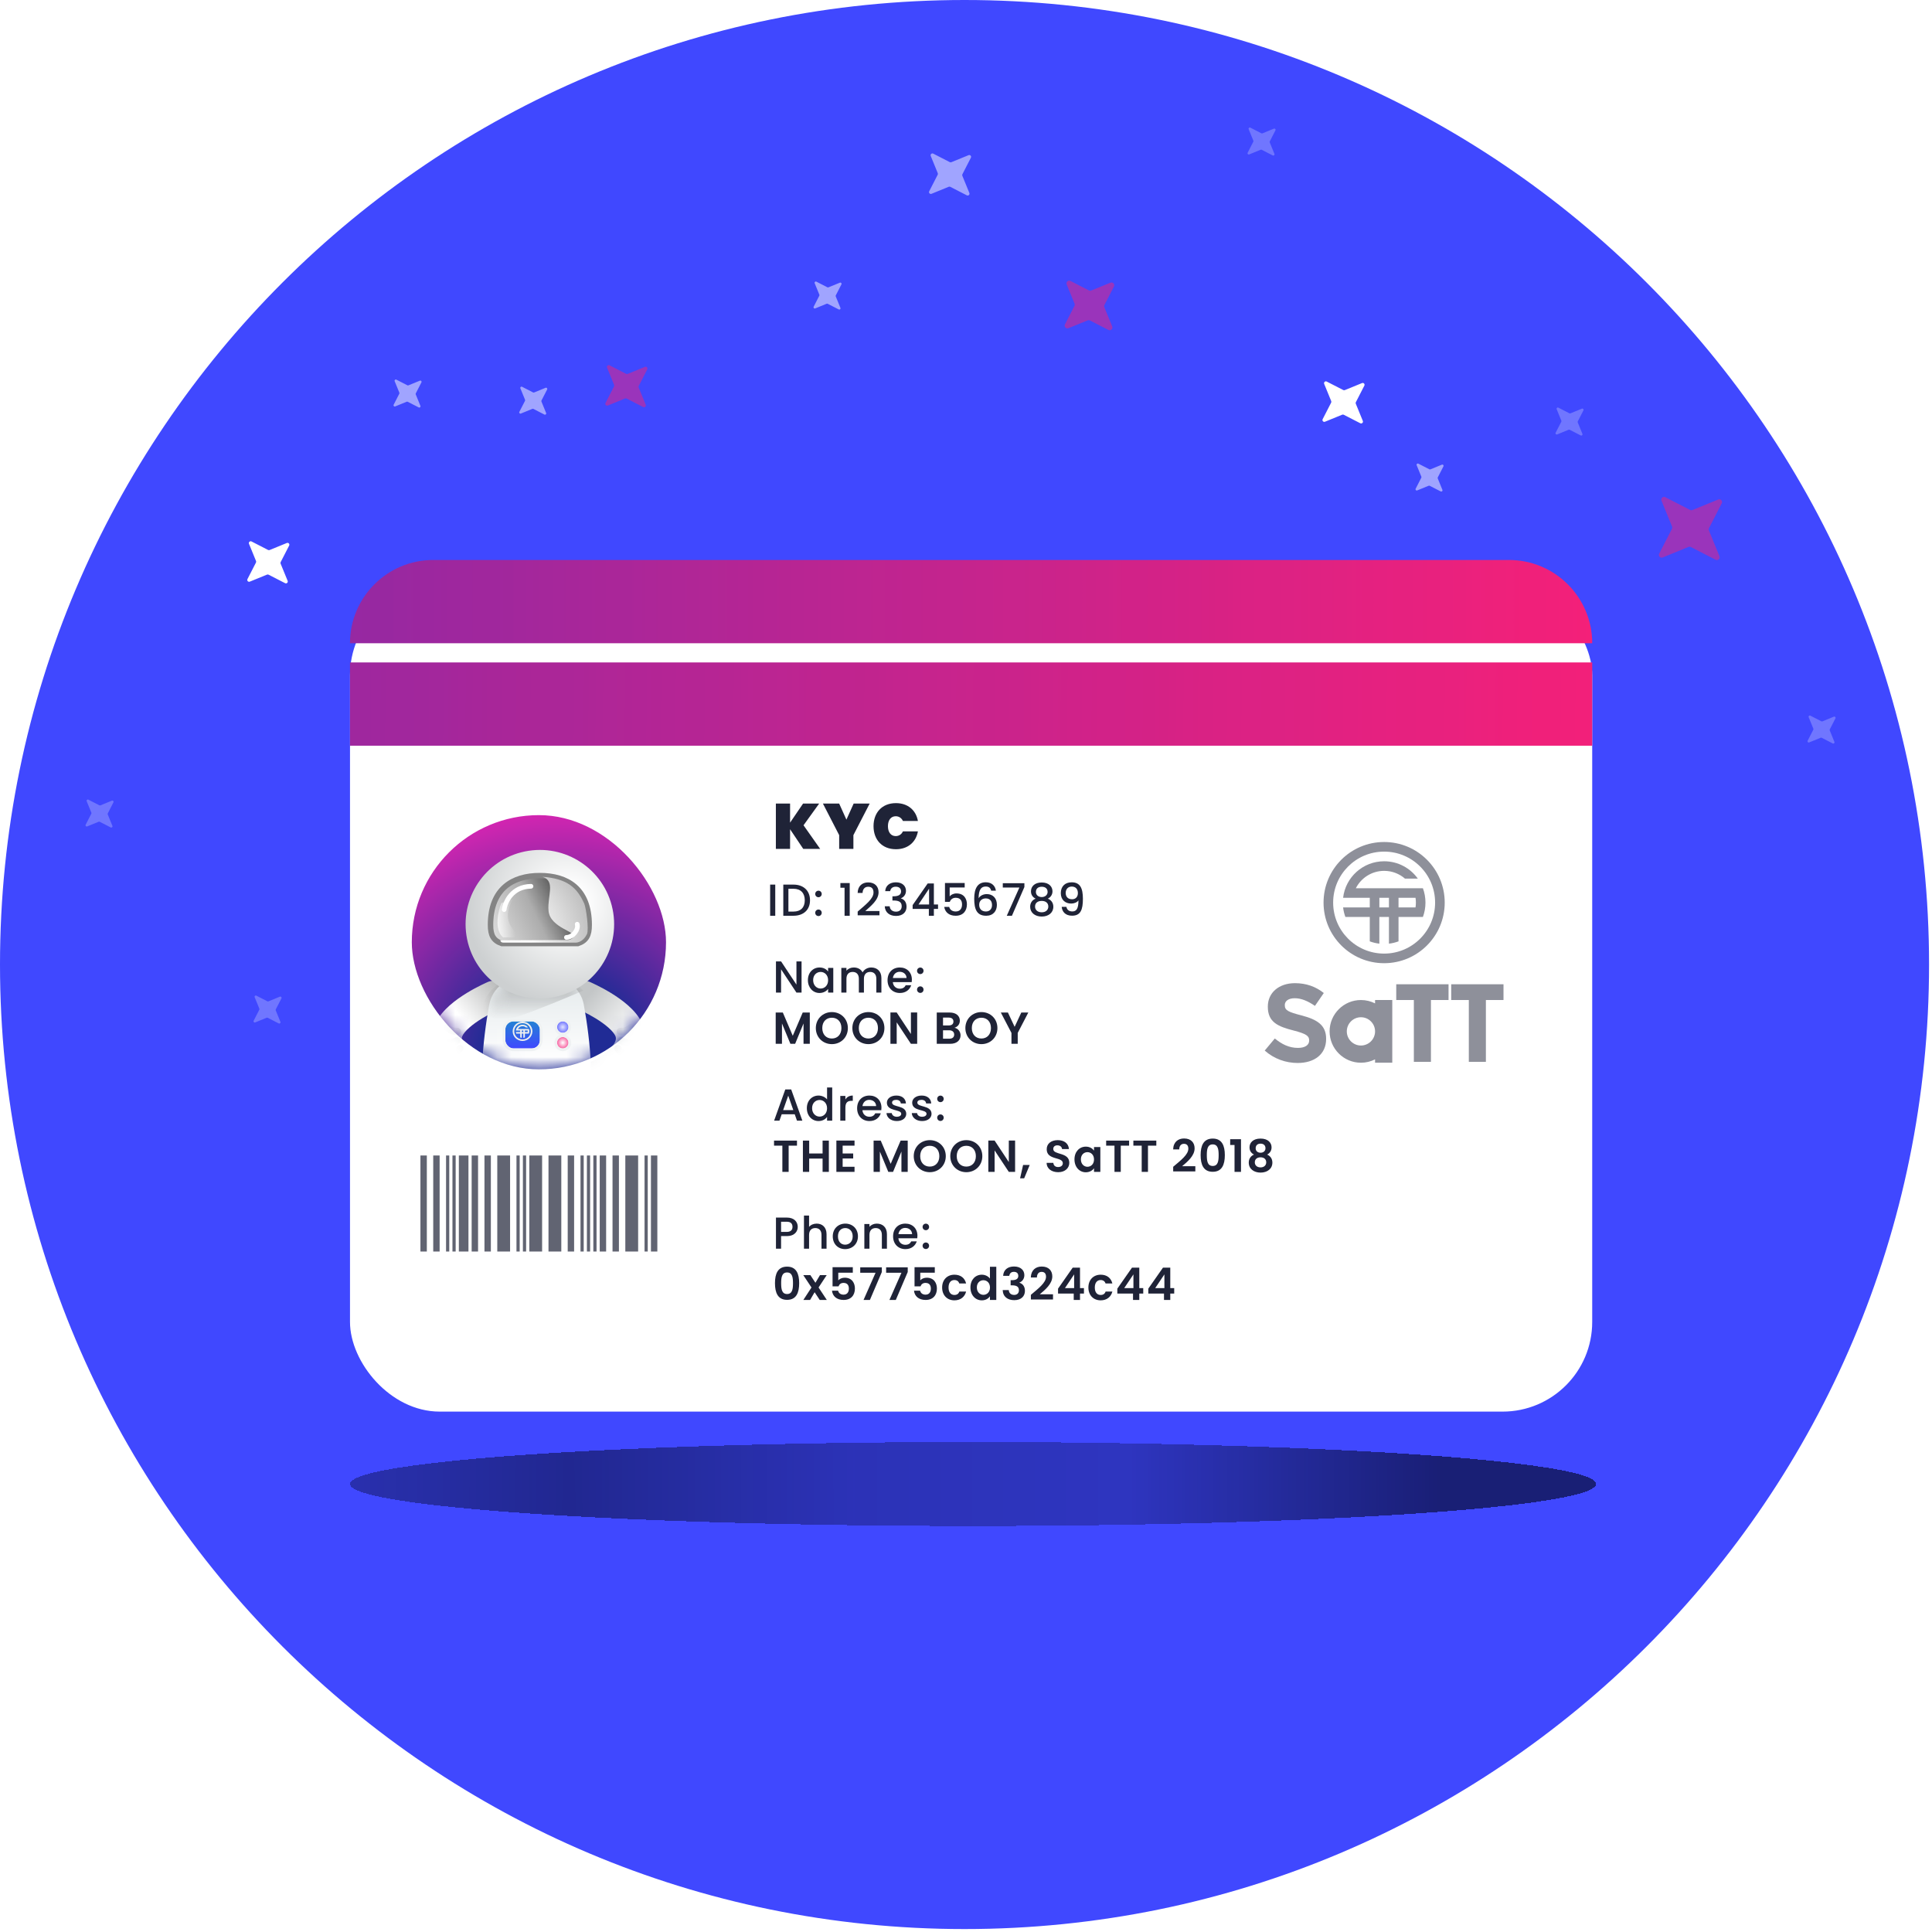 <svg width="138" height="138" viewBox="0 0 138 138" fill="none" xmlns="http://www.w3.org/2000/svg">
<path d="M137.79 68.895C137.79 106.945 106.945 137.79 68.895 137.79C30.845 137.79 0 106.945 0 68.895C0 30.845 30.845 0 68.895 0C106.945 0 137.79 30.845 137.79 68.895Z" fill="#4048FF"/>
<g filter="url(#filter0_d_1064_21085)">
<ellipse cx="69.5" cy="81" rx="44.5" ry="3" fill="url(#paint0_radial_1064_21085)" fill-opacity="0.85" shape-rendering="crispEdges"/>
</g>
<g filter="url(#filter1_d_1064_21085)">
<rect x="25" y="40" width="88.729" height="59" rx="6.403" fill="white"/>
</g>
<path d="M96.864 63.445H96.846C97.22 62.708 97.985 62.204 98.868 62.204C99.437 62.204 99.958 62.413 100.356 62.76H100.37H101.274C100.738 62.009 99.86 61.519 98.868 61.519C97.353 61.519 96.105 62.66 95.936 64.129L97.841 64.129V64.814H95.936L95.936 64.819C95.964 65.055 96.019 65.282 96.099 65.498H97.841V67.24C98.058 67.321 98.288 67.377 98.525 67.404V65.498H99.21V67.404C99.448 67.377 99.677 67.321 99.894 67.24V65.498H101.636C101.754 65.178 101.819 64.832 101.819 64.471C101.819 64.11 101.754 63.764 101.636 63.445H101.23H96.864ZM99.21 64.814H98.526V64.129H99.21V64.814ZM101.109 64.814H99.894V64.129H101.109C101.126 64.241 101.135 64.355 101.135 64.472C101.135 64.588 101.126 64.702 101.109 64.814Z" fill="#1F2337" fill-opacity="0.5"/>
<path d="M98.866 60.143C96.476 60.143 94.539 62.081 94.539 64.471C94.539 66.862 96.476 68.8 98.866 68.8C101.256 68.8 103.194 66.862 103.194 64.471C103.194 62.081 101.256 60.143 98.866 60.143ZM98.866 68.114C96.855 68.114 95.225 66.483 95.225 64.471C95.225 62.46 96.855 60.829 98.866 60.829C100.878 60.829 102.508 62.46 102.508 64.471C102.508 66.483 100.878 68.114 98.866 68.114Z" fill="#1F2337" fill-opacity="0.5"/>
<path d="M92.966 72.53C92.008 72.284 91.771 72.165 91.771 71.801V71.785C91.771 71.516 92.016 71.302 92.483 71.302C92.95 71.302 93.433 71.508 93.924 71.849L94.557 70.93C93.995 70.479 93.306 70.226 92.499 70.226C91.367 70.226 90.559 70.891 90.559 71.897V71.912C90.559 73.013 91.28 73.322 92.396 73.607C93.322 73.844 93.512 74.003 93.512 74.311V74.327C93.512 74.652 93.212 74.85 92.713 74.85C92.079 74.85 91.557 74.589 91.058 74.177L90.338 75.04C91.003 75.634 91.85 75.927 92.689 75.927C93.884 75.927 94.724 75.309 94.724 74.209V74.193C94.723 73.227 94.09 72.823 92.966 72.53Z" fill="#1F2337" fill-opacity="0.5"/>
<path d="M103.658 70.305V71.429H104.916V75.847H106.135V71.429H107.393V70.305H103.658Z" fill="#1F2337" fill-opacity="0.5"/>
<path d="M99.732 71.429H100.99V75.847H102.209V71.429H103.467V70.305H99.732V71.429Z" fill="#1F2337" fill-opacity="0.5"/>
<path d="M98.219 71.671C97.916 71.517 97.573 71.43 97.21 71.43C95.975 71.43 94.971 72.435 94.971 73.67C94.971 74.904 95.975 75.909 97.21 75.909C97.573 75.909 97.916 75.822 98.219 75.668V75.909H99.448V71.43H98.219V71.671ZM97.21 74.68C96.653 74.68 96.2 74.227 96.2 73.67C96.2 73.113 96.653 72.66 97.21 72.66C97.766 72.66 98.219 73.113 98.219 73.67C98.219 74.227 97.766 74.68 97.21 74.68Z" fill="#1F2337" fill-opacity="0.5"/>
<path d="M25 45.946C25 42.662 27.662 40 30.946 40H107.783C111.067 40 113.729 42.662 113.729 45.946H25Z" fill="url(#paint1_linear_1064_21085)"/>
<g filter="url(#filter2_d_1064_21085)">
<rect x="28.633" y="56.437" width="19.721" height="19.721" rx="9.861" fill="url(#paint2_radial_1064_21085)" stroke="white" stroke-width="1.563"/>
<mask id="mask0_1064_21085" style="mask-type:alpha" maskUnits="userSpaceOnUse" x="29" y="57" width="19" height="19">
<rect x="29.117" y="57.526" width="18.158" height="18.158" rx="9.079" transform="rotate(-1.905 29.117 57.526)" fill="url(#paint3_radial_1064_21085)"/>
</mask>
<g mask="url(#mask0_1064_21085)">
<path fill-rule="evenodd" clip-rule="evenodd" d="M41.72 70.11C42.135 69.135 42.135 69.135 42.135 69.135L42.137 69.136L42.14 69.137C42.142 69.138 42.145 69.139 42.148 69.141C42.155 69.144 42.164 69.148 42.175 69.153C42.199 69.163 42.231 69.177 42.271 69.196C42.352 69.233 42.465 69.285 42.602 69.353C42.874 69.487 43.246 69.682 43.642 69.924C44.035 70.165 44.472 70.464 44.862 70.81C45.242 71.147 45.64 71.581 45.879 72.105C46.421 73.291 45.949 74.403 45.298 75.166C44.652 75.924 43.705 76.522 42.772 76.908C42.231 77.132 41.612 76.875 41.388 76.335C41.164 75.794 41.421 75.174 41.962 74.951C42.688 74.65 43.32 74.221 43.686 73.792C44.047 73.368 44.019 73.131 43.952 72.985C43.887 72.843 43.733 72.64 43.457 72.395C43.191 72.16 42.867 71.933 42.537 71.732C42.21 71.532 41.897 71.368 41.665 71.253C41.55 71.196 41.456 71.153 41.393 71.124C41.361 71.109 41.337 71.099 41.322 71.092C41.315 71.089 41.309 71.087 41.306 71.085L41.304 71.084L41.304 71.084C41.304 71.084 41.304 71.084 41.304 71.084C41.303 71.084 41.303 71.084 41.303 71.084C40.766 70.854 40.516 70.232 40.745 69.694C40.975 69.156 41.597 68.906 42.135 69.135L41.72 70.11Z" fill="url(#paint4_linear_1064_21085)"/>
<path fill-rule="evenodd" clip-rule="evenodd" d="M44.113 73.22C44.17 73.094 44.318 73.038 44.444 73.095C44.45 73.098 44.457 73.101 44.463 73.104C44.573 73.154 44.674 73.2 44.821 73.234C44.977 73.269 45.193 73.292 45.519 73.272C45.657 73.263 45.775 73.368 45.784 73.506C45.792 73.644 45.688 73.762 45.55 73.771C45.187 73.793 44.922 73.769 44.71 73.721C44.512 73.676 44.37 73.612 44.26 73.561C44.252 73.558 44.245 73.554 44.237 73.551C44.111 73.494 44.056 73.346 44.113 73.22Z" fill="url(#paint5_linear_1064_21085)" fill-opacity="0.3"/>
<path fill-rule="evenodd" clip-rule="evenodd" d="M44.049 72.662C44.051 72.524 44.165 72.414 44.303 72.416C44.307 72.416 44.311 72.416 44.315 72.417C44.406 72.418 44.473 72.419 44.558 72.397C44.644 72.375 44.762 72.323 44.926 72.193C45.034 72.107 45.192 72.125 45.278 72.233C45.364 72.341 45.346 72.499 45.237 72.585C45.031 72.749 44.85 72.838 44.684 72.881C44.531 72.921 44.402 72.919 44.314 72.917C44.307 72.917 44.301 72.917 44.295 72.916C44.157 72.914 44.047 72.8 44.049 72.662Z" fill="url(#paint6_linear_1064_21085)" fill-opacity="0.3"/>
<path fill-rule="evenodd" clip-rule="evenodd" d="M43.99 73.676C44.104 73.598 44.259 73.627 44.338 73.741C44.34 73.744 44.342 73.747 44.344 73.75C44.396 73.825 44.434 73.881 44.501 73.937C44.569 73.994 44.68 74.061 44.881 74.118C45.014 74.157 45.09 74.295 45.052 74.428C45.014 74.561 44.875 74.637 44.743 74.599C44.489 74.526 44.312 74.431 44.18 74.321C44.059 74.219 43.986 74.113 43.936 74.04C43.932 74.034 43.929 74.029 43.925 74.024C43.847 73.91 43.876 73.754 43.99 73.676Z" fill="url(#paint7_linear_1064_21085)" fill-opacity="0.3"/>
<path fill-rule="evenodd" clip-rule="evenodd" d="M35.263 70.11C34.847 69.135 34.847 69.135 34.847 69.135L34.846 69.136L34.843 69.137C34.841 69.138 34.838 69.139 34.834 69.141C34.828 69.144 34.819 69.148 34.807 69.153C34.784 69.163 34.752 69.177 34.711 69.196C34.631 69.233 34.518 69.285 34.381 69.353C34.108 69.487 33.736 69.682 33.34 69.924C32.947 70.165 32.511 70.464 32.12 70.81C31.74 71.147 31.343 71.581 31.103 72.105C30.561 73.291 31.034 74.403 31.684 75.166C32.331 75.924 33.278 76.522 34.21 76.908C34.751 77.132 35.371 76.875 35.594 76.335C35.818 75.794 35.562 75.174 35.021 74.951C34.294 74.65 33.663 74.221 33.297 73.792C32.935 73.368 32.963 73.131 33.03 72.985C33.095 72.843 33.249 72.64 33.525 72.395C33.791 72.16 34.116 71.933 34.446 71.732C34.773 71.532 35.085 71.368 35.317 71.253C35.433 71.196 35.526 71.153 35.59 71.124C35.621 71.109 35.645 71.099 35.66 71.092C35.668 71.089 35.673 71.087 35.676 71.085L35.679 71.084L35.679 71.084C35.679 71.084 35.679 71.084 35.679 71.084C35.679 71.084 35.679 71.084 35.679 71.084C36.217 70.854 36.467 70.232 36.237 69.694C36.008 69.156 35.386 68.906 34.847 69.135L35.263 70.11Z" fill="url(#paint8_linear_1064_21085)"/>
<path fill-rule="evenodd" clip-rule="evenodd" d="M32.87 73.22C32.813 73.094 32.664 73.038 32.539 73.095C32.532 73.098 32.526 73.101 32.52 73.104C32.41 73.154 32.308 73.2 32.161 73.234C32.005 73.269 31.789 73.292 31.464 73.272C31.326 73.263 31.207 73.368 31.199 73.506C31.19 73.644 31.295 73.762 31.433 73.771C31.796 73.793 32.061 73.769 32.272 73.721C32.47 73.676 32.612 73.612 32.723 73.561C32.73 73.558 32.738 73.554 32.745 73.551C32.871 73.494 32.927 73.346 32.87 73.22Z" fill="url(#paint9_linear_1064_21085)" fill-opacity="0.3"/>
<path fill-rule="evenodd" clip-rule="evenodd" d="M32.934 72.662C32.931 72.524 32.817 72.414 32.679 72.416C32.675 72.416 32.671 72.416 32.667 72.417C32.576 72.418 32.509 72.419 32.425 72.397C32.339 72.375 32.22 72.323 32.056 72.193C31.948 72.107 31.791 72.125 31.705 72.233C31.619 72.341 31.637 72.499 31.745 72.585C31.952 72.749 32.132 72.838 32.298 72.881C32.451 72.921 32.58 72.919 32.669 72.917C32.675 72.917 32.681 72.917 32.688 72.916C32.826 72.914 32.936 72.8 32.934 72.662Z" fill="url(#paint10_linear_1064_21085)" fill-opacity="0.3"/>
<path fill-rule="evenodd" clip-rule="evenodd" d="M32.993 73.676C32.879 73.598 32.723 73.627 32.645 73.741C32.642 73.744 32.64 73.747 32.638 73.75C32.587 73.825 32.548 73.881 32.482 73.937C32.413 73.994 32.302 74.061 32.101 74.118C31.969 74.157 31.892 74.295 31.93 74.428C31.968 74.561 32.107 74.637 32.24 74.599C32.494 74.526 32.67 74.431 32.802 74.321C32.924 74.219 32.996 74.113 33.046 74.04C33.05 74.034 33.053 74.029 33.057 74.024C33.135 73.91 33.106 73.754 32.993 73.676Z" fill="url(#paint11_linear_1064_21085)" fill-opacity="0.3"/>
<path d="M37.43 68.762C36.224 68.762 35.163 69.568 34.946 70.754C34.455 73.427 34.153 76.922 34.797 78C35.504 79.183 37.087 79.543 38.097 79.594V79.597C38.166 79.6 38.242 79.602 38.323 79.601C38.404 79.602 38.48 79.6 38.549 79.597V79.594C39.559 79.543 41.142 79.183 41.849 78C42.493 76.922 42.191 73.427 41.7 70.754C41.482 69.568 40.422 68.762 39.216 68.762H37.43Z" fill="url(#paint12_linear_1064_21085)"/>
<g filter="url(#filter3_d_1064_21085)">
<rect x="36.096" y="71.693" width="2.465" height="1.933" rx="0.579" fill="url(#paint13_linear_1064_21085)"/>
<rect x="35.999" y="71.597" width="2.658" height="2.126" rx="0.675" stroke="#EFF2F3" stroke-width="0.193"/>
</g>
<path d="M36.999 72.495H36.996C37.057 72.377 37.181 72.297 37.325 72.297C37.418 72.297 37.503 72.33 37.568 72.385H37.57H37.717C37.63 72.266 37.487 72.188 37.325 72.188C37.079 72.188 36.875 72.369 36.848 72.604L37.158 72.604V72.713H36.848L36.848 72.714C36.852 72.751 36.861 72.788 36.874 72.822H37.158V73.1C37.193 73.113 37.231 73.122 37.27 73.126V72.822H37.381V73.126C37.42 73.122 37.457 73.113 37.492 73.1V72.822H37.776C37.795 72.771 37.806 72.716 37.806 72.658C37.806 72.601 37.795 72.546 37.776 72.495H37.71H36.999ZM37.381 72.713H37.27V72.604H37.381V72.713ZM37.691 72.713H37.492V72.604H37.691C37.693 72.622 37.695 72.64 37.695 72.658C37.695 72.677 37.693 72.695 37.691 72.713Z" fill="#EFEFEF"/>
<path d="M37.324 71.968C36.935 71.968 36.619 72.277 36.619 72.659C36.619 73.04 36.935 73.349 37.324 73.349C37.713 73.349 38.029 73.04 38.029 72.659C38.029 72.277 37.713 71.968 37.324 71.968ZM37.324 73.239C36.996 73.239 36.731 72.979 36.731 72.659C36.731 72.338 36.996 72.078 37.324 72.078C37.652 72.078 37.917 72.338 37.917 72.659C37.917 72.979 37.652 73.239 37.324 73.239Z" fill="#EFEFEF"/>
<g filter="url(#filter4_d_1064_21085)">
<ellipse cx="40.197" cy="72.101" rx="0.408" ry="0.408" fill="url(#paint14_radial_1064_21085)"/>
<path d="M40.197 72.605C40.475 72.605 40.701 72.379 40.701 72.101C40.701 71.823 40.475 71.597 40.197 71.597C39.918 71.597 39.693 71.823 39.693 72.101C39.693 72.379 39.918 72.605 40.197 72.605Z" stroke="#EFF2F3" stroke-width="0.193"/>
</g>
<g filter="url(#filter5_d_1064_21085)">
<ellipse cx="40.197" cy="73.219" rx="0.408" ry="0.408" fill="url(#paint15_radial_1064_21085)"/>
<path d="M40.197 73.723C40.475 73.723 40.701 73.497 40.701 73.219C40.701 72.941 40.475 72.715 40.197 72.715C39.918 72.715 39.693 72.941 39.693 73.219C39.693 73.497 39.918 73.723 40.197 73.723Z" stroke="#EFF2F3" stroke-width="0.193"/>
</g>
<mask id="mask1_1064_21085" style="mask-type:alpha" maskUnits="userSpaceOnUse" x="34" y="68" width="9" height="12">
<path opacity="0.5" d="M37.565 68.825C36.359 68.825 35.298 69.631 35.081 70.817C34.59 73.49 34.288 76.985 34.932 78.062C35.639 79.245 37.222 79.605 38.231 79.657V79.659C38.301 79.663 38.377 79.664 38.458 79.664C38.539 79.664 38.614 79.663 38.684 79.659V79.657C39.693 79.605 41.277 79.245 41.984 78.062C42.628 76.985 42.325 73.49 41.835 70.817C41.617 69.631 40.556 68.825 39.351 68.825H37.565Z" fill="url(#paint16_linear_1064_21085)"/>
</mask>
<g mask="url(#mask1_1064_21085)">
<g filter="url(#filter6_f_1064_21085)">
<path fill-rule="evenodd" clip-rule="evenodd" d="M41.66 69.753C40.744 70.152 38.568 71.067 37.125 71.559C35.669 72.054 34.596 71.686 34.432 71.042C34.705 69.683 35.931 68.762 37.324 68.762H39.409C40.294 68.762 41.111 69.133 41.66 69.753Z" fill="url(#paint17_linear_1064_21085)"/>
</g>
</g>
<path d="M39.367 70.254C42.263 69.808 44.25 67.1 43.805 64.204C43.36 61.308 40.651 59.321 37.755 59.766C34.859 60.211 32.873 62.92 33.318 65.816C33.763 68.712 36.471 70.699 39.367 70.254Z" fill="url(#paint18_radial_1064_21085)"/>
<path d="M42.085 65.063C42.085 65.789 41.889 66.183 41.274 66.391L35.849 66.391C35.234 66.183 35.037 65.789 35.037 65.063C35.037 62.48 36.615 61.539 38.561 61.539C40.508 61.539 42.085 62.46 42.085 65.063Z" fill="url(#paint19_linear_1064_21085)" stroke="#848484" stroke-width="0.391"/>
<g style="mix-blend-mode:multiply">
<path d="M41.735 63.544C41.233 62.423 40.54 61.755 38.757 61.622C39.7 61.95 39.088 62.979 39.179 64.042C39.286 65.298 41.265 65.542 40.953 65.939C40.854 66.065 40.701 66.14 40.54 66.141L35.725 66.164C35.794 66.279 35.806 66.326 35.977 66.324L41.139 66.324C41.299 66.323 41.682 66.221 41.924 65.725C42.086 65.395 41.854 63.81 41.735 63.544Z" fill="url(#paint20_radial_1064_21085)"/>
</g>
<path d="M41.228 65.01C41.344 65.407 40.905 65.952 40.459 65.952" stroke="white" stroke-width="0.335" stroke-linecap="round"/>
<path d="M36.01 63.965C36.084 63.421 36.571 62.327 37.927 62.301" stroke="white" stroke-width="0.335" stroke-linecap="round"/>
<g filter="url(#filter7_f_1064_21085)">
<path d="M35.924 65.949C35.283 65.374 35.577 64.082 35.804 63.508L36.654 63.197C35.677 64.881 36.845 65.733 37.551 65.949H35.924Z" fill="url(#paint21_linear_1064_21085)"/>
</g>
</g>
</g>
<g filter="url(#filter8_bii_1064_21085)">
<path d="M25 45.946C25 42.662 27.662 40 30.946 40H107.783C111.067 40 113.729 42.662 113.729 45.946H25Z" fill="url(#paint22_linear_1064_21085)" fill-opacity="0.1"/>
</g>
<rect x="25" y="47.318" width="88.729" height="5.946" fill="url(#paint23_linear_1064_21085)"/>
<g filter="url(#filter9_bii_1064_21085)">
<rect x="25" y="47.318" width="88.729" height="5.946" fill="url(#paint24_linear_1064_21085)" fill-opacity="0.1"/>
</g>
<path d="M57.376 60.636H58.584L57.395 58.948L58.511 57.398H57.362L56.434 58.761V57.398H55.419V60.636H56.434V59.232L57.376 60.636ZM59.941 59.652V60.636H60.957V59.652L62.119 57.398H60.975L60.458 58.546L59.941 57.398H58.78L59.941 59.652ZM62.395 59.012C62.395 59.977 63.003 60.659 63.996 60.659C64.851 60.659 65.432 60.146 65.565 59.383H64.494C64.398 59.597 64.206 59.721 63.978 59.721C63.635 59.721 63.424 59.442 63.424 59.012C63.424 58.582 63.635 58.303 63.978 58.303C64.206 58.303 64.398 58.427 64.494 58.642H65.565C65.432 57.878 64.851 57.366 63.996 57.366C63.003 57.366 62.395 58.047 62.395 59.012Z" fill="#1F2337"/>
<path d="M55.01 65.411H55.375V63.186H55.01V65.411ZM56.677 63.186H55.95V65.411H56.677C57.391 65.411 57.858 64.991 57.858 64.306C57.858 63.618 57.391 63.186 56.677 63.186ZM56.315 65.113V63.483H56.677C57.202 63.483 57.484 63.797 57.484 64.306C57.484 64.812 57.202 65.113 56.677 65.113H56.315ZM58.694 65.199C58.694 65.068 58.591 64.966 58.463 64.966C58.332 64.966 58.23 65.068 58.23 65.199C58.23 65.331 58.332 65.433 58.463 65.433C58.591 65.433 58.694 65.331 58.694 65.199ZM58.694 63.855C58.694 63.723 58.591 63.621 58.463 63.621C58.332 63.621 58.23 63.723 58.23 63.855C58.23 63.986 58.332 64.088 58.463 64.088C58.591 64.088 58.694 63.986 58.694 63.855ZM60.326 65.411H60.694V63.077H60.028V63.41H60.326V65.411ZM61.263 65.379H62.819V65.075H61.804C62.179 64.732 62.755 64.3 62.755 63.733C62.755 63.314 62.486 63.029 62.012 63.029C61.599 63.029 61.273 63.275 61.26 63.781H61.612C61.621 63.519 61.759 63.339 62.015 63.339C62.287 63.339 62.393 63.506 62.393 63.749C62.393 64.207 61.814 64.629 61.263 65.113V65.379ZM63.229 63.653H63.584C63.607 63.49 63.725 63.336 63.981 63.336C64.231 63.336 64.362 63.471 64.362 63.672C64.362 63.922 64.161 64.018 63.831 64.021H63.745V64.322H63.828C64.209 64.322 64.407 64.428 64.407 64.735C64.407 64.953 64.273 65.119 64.001 65.119C63.725 65.119 63.565 64.953 63.549 64.735H63.197C63.219 65.193 63.562 65.424 64.004 65.424C64.491 65.424 64.753 65.142 64.753 64.77C64.753 64.447 64.596 64.245 64.353 64.172V64.159C64.535 64.098 64.712 63.909 64.712 63.631C64.712 63.291 64.459 63.022 63.994 63.022C63.569 63.022 63.255 63.25 63.229 63.653ZM66.347 65.411H66.705V64.924H67.003V64.607H66.705V63.105H66.263L65.188 64.649V64.924H66.347V65.411ZM65.607 64.607L66.363 63.477V64.607H65.607ZM67.498 63.07V64.418H67.843C67.904 64.245 68.048 64.127 68.263 64.127C68.567 64.127 68.717 64.3 68.717 64.604C68.717 64.892 68.576 65.106 68.263 65.106C68.016 65.106 67.85 64.978 67.802 64.78H67.446C67.501 65.145 67.779 65.411 68.26 65.411C68.8 65.411 69.066 65.058 69.066 64.594C69.066 64.242 68.89 63.816 68.317 63.816C68.109 63.816 67.92 63.912 67.834 64.028V63.391H68.906V63.07H67.498ZM71.133 63.618C71.095 63.307 70.868 63.019 70.413 63.019C69.83 63.019 69.587 63.461 69.587 64.191C69.587 64.934 69.763 65.411 70.442 65.411C70.941 65.411 71.207 65.075 71.207 64.633C71.207 64.146 70.909 63.864 70.49 63.864C70.247 63.864 70.016 63.967 69.901 64.159C69.91 63.547 70.08 63.323 70.41 63.323C70.64 63.323 70.752 63.429 70.797 63.618H71.133ZM70.41 64.172C70.717 64.172 70.858 64.37 70.858 64.649C70.858 64.924 70.692 65.106 70.423 65.106C70.112 65.106 69.942 64.914 69.942 64.626C69.942 64.316 70.17 64.172 70.41 64.172ZM71.628 63.086V63.397H72.813L71.913 65.411H72.281L73.171 63.358V63.086H71.628ZM73.974 64.191C73.74 64.277 73.583 64.485 73.583 64.767C73.583 65.193 73.929 65.468 74.409 65.468C74.893 65.468 75.238 65.193 75.238 64.767C75.238 64.489 75.082 64.281 74.844 64.191C75.033 64.098 75.177 63.916 75.177 63.666C75.177 63.33 74.925 63.035 74.409 63.035C73.894 63.035 73.641 63.326 73.641 63.666C73.641 63.925 73.775 64.092 73.974 64.191ZM74.409 64.076C74.166 64.076 73.993 63.925 73.993 63.714C73.993 63.467 74.159 63.339 74.409 63.339C74.665 63.339 74.829 63.471 74.829 63.711C74.829 63.922 74.652 64.076 74.409 64.076ZM74.409 64.351C74.684 64.351 74.88 64.492 74.88 64.754C74.88 64.988 74.704 65.164 74.409 65.164C74.111 65.164 73.932 64.991 73.932 64.754C73.932 64.482 74.14 64.351 74.409 64.351ZM75.836 64.777C75.865 65.11 76.089 65.407 76.572 65.407C77.184 65.407 77.35 64.988 77.35 64.201C77.35 63.435 77.149 63.022 76.547 63.022C76.057 63.022 75.772 63.33 75.772 63.794C75.772 64.287 76.105 64.54 76.515 64.54C76.726 64.54 76.928 64.46 77.033 64.312C77.033 64.908 76.886 65.103 76.595 65.103C76.352 65.103 76.214 64.985 76.172 64.777H75.836ZM76.579 64.233C76.255 64.233 76.121 64.024 76.121 63.784C76.121 63.515 76.284 63.326 76.556 63.326C76.822 63.326 76.992 63.496 76.992 63.794C76.992 64.056 76.838 64.233 76.579 64.233Z" fill="#1F2337"/>
<path d="M56.889 68.671V70.329L55.791 68.671H55.426V70.899H55.791V69.238L56.889 70.899H57.254V68.671H56.889ZM57.707 70.009C57.707 70.554 58.076 70.928 58.533 70.928C58.828 70.928 59.039 70.787 59.151 70.637V70.899H59.52V69.135H59.151V69.391C59.042 69.247 58.838 69.106 58.54 69.106C58.076 69.106 57.707 69.465 57.707 70.009ZM59.151 70.016C59.151 70.397 58.892 70.611 58.617 70.611C58.344 70.611 58.082 70.39 58.082 70.009C58.082 69.628 58.344 69.424 58.617 69.424C58.892 69.424 59.151 69.638 59.151 70.016ZM62.595 70.899H62.957V69.859C62.957 69.366 62.643 69.106 62.23 69.106C61.974 69.106 61.724 69.241 61.616 69.456C61.494 69.225 61.26 69.106 60.982 69.106C60.77 69.106 60.578 69.193 60.46 69.337V69.135H60.095V70.899H60.46V69.913C60.46 69.59 60.636 69.424 60.905 69.424C61.171 69.424 61.347 69.59 61.347 69.913V70.899H61.709V69.913C61.709 69.59 61.885 69.424 62.154 69.424C62.419 69.424 62.595 69.59 62.595 69.913V70.899ZM64.26 69.414C64.532 69.414 64.747 69.587 64.753 69.859H63.777C63.815 69.58 64.014 69.414 64.26 69.414ZM65.086 70.374H64.693C64.625 70.512 64.501 70.621 64.276 70.621C64.007 70.621 63.799 70.445 63.774 70.153H65.122C65.131 70.093 65.134 70.035 65.134 69.974C65.134 69.456 64.779 69.106 64.276 69.106C63.755 69.106 63.396 69.462 63.396 70.016C63.396 70.57 63.77 70.928 64.276 70.928C64.709 70.928 64.987 70.682 65.086 70.374ZM65.967 70.688C65.967 70.557 65.865 70.454 65.737 70.454C65.606 70.454 65.503 70.557 65.503 70.688C65.503 70.819 65.606 70.922 65.737 70.922C65.865 70.922 65.967 70.819 65.967 70.688ZM65.967 69.344C65.967 69.212 65.865 69.11 65.737 69.11C65.606 69.11 65.503 69.212 65.503 69.344C65.503 69.475 65.606 69.577 65.737 69.577C65.865 69.577 65.967 69.475 65.967 69.344Z" fill="#1F2337"/>
<path d="M56.927 80.046H57.311L56.514 77.818H56.092L55.294 80.046H55.675L55.836 79.592H56.767L56.927 80.046ZM56.665 79.294H55.938L56.303 78.26L56.665 79.294ZM57.632 79.156C57.632 79.701 58.001 80.075 58.465 80.075C58.753 80.075 58.964 79.941 59.076 79.781V80.046H59.444V77.677H59.076V78.529C58.942 78.362 58.699 78.254 58.468 78.254C58.001 78.254 57.632 78.612 57.632 79.156ZM59.076 79.163C59.076 79.544 58.817 79.758 58.542 79.758C58.27 79.758 58.007 79.537 58.007 79.156C58.007 78.775 58.27 78.57 58.542 78.57C58.817 78.57 59.076 78.785 59.076 79.163ZM60.385 79.118C60.385 78.743 60.551 78.631 60.82 78.631H60.913V78.254C60.663 78.254 60.487 78.362 60.385 78.538V78.282H60.02V80.046H60.385V79.118ZM62.087 78.561C62.359 78.561 62.574 78.734 62.581 79.006H61.604C61.642 78.727 61.841 78.561 62.087 78.561ZM62.913 79.521H62.52C62.452 79.659 62.328 79.768 62.103 79.768C61.834 79.768 61.626 79.592 61.601 79.3H62.949C62.958 79.24 62.961 79.182 62.961 79.121C62.961 78.603 62.606 78.254 62.103 78.254C61.582 78.254 61.223 78.609 61.223 79.163C61.223 79.717 61.598 80.075 62.103 80.075C62.536 80.075 62.814 79.829 62.913 79.521ZM64.733 79.553C64.713 78.916 63.718 79.115 63.718 78.759C63.718 78.641 63.82 78.561 64.015 78.561C64.214 78.561 64.332 78.666 64.345 78.82H64.71C64.691 78.468 64.428 78.254 64.028 78.254C63.612 78.254 63.349 78.481 63.349 78.763C63.349 79.409 64.374 79.211 64.374 79.556C64.374 79.678 64.262 79.768 64.051 79.768C63.849 79.768 63.711 79.649 63.698 79.505H63.321C63.337 79.826 63.634 80.075 64.057 80.075C64.473 80.075 64.733 79.851 64.733 79.553ZM66.539 79.553C66.519 78.916 65.524 79.115 65.524 78.759C65.524 78.641 65.626 78.561 65.822 78.561C66.02 78.561 66.139 78.666 66.151 78.82H66.516C66.497 78.468 66.235 78.254 65.834 78.254C65.418 78.254 65.156 78.481 65.156 78.763C65.156 79.409 66.18 79.211 66.18 79.556C66.18 79.678 66.068 79.768 65.857 79.768C65.655 79.768 65.517 79.649 65.505 79.505H65.127C65.143 79.826 65.441 80.075 65.863 80.075C66.279 80.075 66.539 79.851 66.539 79.553ZM67.407 79.835C67.407 79.704 67.305 79.601 67.176 79.601C67.045 79.601 66.943 79.704 66.943 79.835C66.943 79.966 67.045 80.069 67.176 80.069C67.305 80.069 67.407 79.966 67.407 79.835ZM67.407 78.49C67.407 78.359 67.305 78.257 67.176 78.257C67.045 78.257 66.943 78.359 66.943 78.49C66.943 78.622 67.045 78.724 67.176 78.724C67.305 78.724 67.407 78.622 67.407 78.49Z" fill="#1F2337"/>
<path d="M55.791 87.993V87.266H56.194C56.479 87.266 56.607 87.401 56.607 87.632C56.607 87.856 56.479 87.993 56.194 87.993H55.791ZM56.982 87.632C56.982 87.27 56.722 86.969 56.194 86.969H55.426V89.194H55.791V88.291H56.194C56.773 88.291 56.982 87.948 56.982 87.632ZM57.426 89.194H57.791V88.208C57.791 87.884 57.967 87.718 58.236 87.718C58.502 87.718 58.678 87.884 58.678 88.208V89.194H59.039V88.153C59.039 87.66 58.732 87.401 58.338 87.401C58.111 87.401 57.912 87.487 57.791 87.635V86.825H57.426V89.194ZM61.282 88.31C61.282 87.756 60.885 87.401 60.382 87.401C59.88 87.401 59.483 87.756 59.483 88.31C59.483 88.864 59.864 89.223 60.366 89.223C60.872 89.223 61.282 88.864 61.282 88.31ZM59.854 88.31C59.854 87.91 60.1 87.718 60.376 87.718C60.648 87.718 60.907 87.91 60.907 88.31C60.907 88.71 60.638 88.906 60.366 88.906C60.091 88.906 59.854 88.71 59.854 88.31ZM62.99 89.194H63.352V88.153C63.352 87.66 63.042 87.401 62.629 87.401C62.417 87.401 62.222 87.487 62.104 87.632V87.43H61.739V89.194H62.104V88.208C62.104 87.884 62.28 87.718 62.549 87.718C62.814 87.718 62.99 87.884 62.99 88.208V89.194ZM64.656 87.708C64.929 87.708 65.143 87.881 65.15 88.153H64.173C64.212 87.875 64.41 87.708 64.656 87.708ZM65.483 88.669H65.089C65.022 88.806 64.897 88.915 64.672 88.915C64.404 88.915 64.195 88.739 64.17 88.448H65.518C65.527 88.387 65.531 88.329 65.531 88.269C65.531 87.75 65.175 87.401 64.672 87.401C64.151 87.401 63.792 87.756 63.792 88.31C63.792 88.864 64.167 89.223 64.672 89.223C65.105 89.223 65.383 88.976 65.483 88.669ZM66.364 88.983C66.364 88.851 66.261 88.749 66.133 88.749C66.002 88.749 65.899 88.851 65.899 88.983C65.899 89.114 66.002 89.216 66.133 89.216C66.261 89.216 66.364 89.114 66.364 88.983ZM66.364 87.638C66.364 87.507 66.261 87.404 66.133 87.404C66.002 87.404 65.899 87.507 65.899 87.638C65.899 87.769 66.002 87.872 66.133 87.872C66.261 87.872 66.364 87.769 66.364 87.638Z" fill="#1F2337"/>
<path d="M55.407 74.558H55.855V73.105L56.457 74.558H56.796L57.395 73.105V74.558H57.843V72.323H57.337L56.626 73.985L55.916 72.323H55.407V74.558ZM60.562 73.434C60.562 72.765 60.056 72.291 59.419 72.291C58.789 72.291 58.273 72.765 58.273 73.434C58.273 74.107 58.789 74.581 59.419 74.581C60.053 74.581 60.562 74.107 60.562 73.434ZM58.734 73.434C58.734 72.98 59.013 72.695 59.419 72.695C59.823 72.695 60.101 72.98 60.101 73.434C60.101 73.889 59.823 74.18 59.419 74.18C59.013 74.18 58.734 73.889 58.734 73.434ZM63.172 73.434C63.172 72.765 62.666 72.291 62.029 72.291C61.398 72.291 60.883 72.765 60.883 73.434C60.883 74.107 61.398 74.581 62.029 74.581C62.663 74.581 63.172 74.107 63.172 73.434ZM61.344 73.434C61.344 72.98 61.623 72.695 62.029 72.695C62.432 72.695 62.711 72.98 62.711 73.434C62.711 73.889 62.432 74.18 62.029 74.18C61.623 74.18 61.344 73.889 61.344 73.434ZM65.065 72.32V73.857L64.05 72.32H63.602V74.558H64.05V73.025L65.065 74.558H65.513V72.32H65.065ZM68.156 73.899C68.156 74.088 68.028 74.193 67.81 74.193H67.359V73.591H67.801C68.019 73.591 68.156 73.707 68.156 73.899ZM68.102 72.967C68.102 73.149 67.98 73.246 67.769 73.246H67.359V72.685H67.769C67.98 72.685 68.102 72.788 68.102 72.967ZM68.611 73.953C68.611 73.691 68.431 73.457 68.179 73.412C68.396 73.341 68.56 73.172 68.56 72.9C68.56 72.567 68.3 72.323 67.833 72.323H66.911V74.558H67.874C68.339 74.558 68.611 74.308 68.611 73.953ZM71.244 73.434C71.244 72.765 70.739 72.291 70.101 72.291C69.471 72.291 68.955 72.765 68.955 73.434C68.955 74.107 69.471 74.581 70.101 74.581C70.735 74.581 71.244 74.107 71.244 73.434ZM69.416 73.434C69.416 72.98 69.695 72.695 70.101 72.695C70.505 72.695 70.783 72.98 70.783 73.434C70.783 73.889 70.505 74.18 70.101 74.18C69.695 74.18 69.416 73.889 69.416 73.434ZM72.247 73.78V74.558H72.695V73.78L73.451 72.323H72.951L72.474 73.345L71.994 72.323H71.488L72.247 73.78Z" fill="#1F2337"/>
<path d="M55.288 81.833H55.883V83.706H56.332V81.833H56.927V81.471H55.288V81.833ZM58.756 83.706H59.204V81.471H58.756V82.39H57.798V81.471H57.35V83.706H57.798V82.755H58.756V83.706ZM61.038 81.468H59.741V83.706H61.038V83.341H60.189V82.748H60.942V82.393H60.189V81.833H61.038V81.468ZM62.4 83.706H62.848V82.252L63.45 83.706H63.79L64.388 82.252V83.706H64.837V81.471H64.331L63.62 83.132L62.909 81.471H62.4V83.706ZM67.556 82.582C67.556 81.913 67.05 81.439 66.413 81.439C65.782 81.439 65.267 81.913 65.267 82.582C65.267 83.254 65.782 83.728 66.413 83.728C67.047 83.728 67.556 83.254 67.556 82.582ZM65.728 82.582C65.728 82.127 66.006 81.842 66.413 81.842C66.816 81.842 67.095 82.127 67.095 82.582C67.095 83.036 66.816 83.328 66.413 83.328C66.006 83.328 65.728 83.036 65.728 82.582ZM70.166 82.582C70.166 81.913 69.66 81.439 69.023 81.439C68.392 81.439 67.877 81.913 67.877 82.582C67.877 83.254 68.392 83.728 69.023 83.728C69.657 83.728 70.166 83.254 70.166 82.582ZM68.338 82.582C68.338 82.127 68.616 81.842 69.023 81.842C69.426 81.842 69.705 82.127 69.705 82.582C69.705 83.036 69.426 83.328 69.023 83.328C68.616 83.328 68.338 83.036 68.338 82.582ZM72.058 81.468V83.004L71.043 81.468H70.595V83.706H71.043V82.172L72.058 83.706H72.507V81.468H72.058ZM72.863 84.167H73.154L73.551 83.213H73.078L72.863 84.167ZM76.379 83.059C76.379 82.271 75.233 82.521 75.233 82.073C75.233 81.89 75.364 81.804 75.54 81.81C75.732 81.814 75.851 81.929 75.86 82.076H76.353C76.324 81.673 76.011 81.439 75.553 81.439C75.092 81.439 74.765 81.682 74.765 82.086C74.762 82.896 75.915 82.604 75.915 83.088C75.915 83.248 75.79 83.36 75.578 83.36C75.37 83.36 75.252 83.241 75.239 83.062H74.759C74.765 83.485 75.124 83.728 75.588 83.728C76.097 83.728 76.379 83.411 76.379 83.059ZM76.748 82.812C76.748 83.366 77.107 83.734 77.555 83.734C77.837 83.734 78.038 83.6 78.144 83.446V83.706H78.596V81.932H78.144V82.185C78.038 82.038 77.843 81.903 77.558 81.903C77.107 81.903 76.748 82.258 76.748 82.812ZM78.144 82.819C78.144 83.155 77.92 83.341 77.674 83.341C77.433 83.341 77.206 83.148 77.206 82.812C77.206 82.476 77.433 82.297 77.674 82.297C77.92 82.297 78.144 82.483 78.144 82.819ZM79.011 81.833H79.606V83.706H80.055V81.833H80.65V81.471H79.011V81.833ZM80.955 81.833H81.55V83.706H81.998V81.833H82.594V81.471H80.955V81.833ZM83.799 83.674H85.381V83.302H84.436C84.808 82.988 85.329 82.566 85.329 82.025C85.329 81.618 85.076 81.32 84.574 81.32C84.154 81.32 83.812 81.567 83.796 82.102H84.231C84.234 81.855 84.353 81.701 84.567 81.701C84.788 81.701 84.881 81.842 84.881 82.05C84.881 82.479 84.327 82.892 83.799 83.341V83.674ZM85.759 82.508C85.759 83.19 85.964 83.699 86.624 83.699C87.283 83.699 87.488 83.19 87.488 82.508C87.488 81.833 87.283 81.327 86.624 81.327C85.964 81.327 85.759 81.833 85.759 82.508ZM87.046 82.508C87.046 82.924 87.001 83.283 86.624 83.283C86.246 83.283 86.201 82.924 86.201 82.508C86.201 82.108 86.246 81.743 86.624 81.743C87.001 81.743 87.046 82.108 87.046 82.508ZM88.181 83.706H88.642V81.372H87.87V81.785H88.181V83.706ZM89.571 82.47C89.341 82.566 89.197 82.767 89.197 83.043C89.197 83.488 89.562 83.757 90.039 83.757C90.519 83.757 90.884 83.488 90.884 83.043C90.884 82.771 90.74 82.569 90.51 82.47C90.692 82.377 90.826 82.201 90.826 81.954C90.826 81.621 90.57 81.327 90.039 81.327C89.507 81.327 89.251 81.618 89.251 81.954C89.251 82.207 89.379 82.371 89.571 82.47ZM90.039 82.338C89.837 82.338 89.69 82.214 89.69 82.022C89.69 81.804 89.831 81.689 90.039 81.689C90.253 81.689 90.391 81.807 90.391 82.018C90.391 82.21 90.244 82.338 90.039 82.338ZM90.039 82.665C90.279 82.665 90.445 82.793 90.445 83.024C90.445 83.228 90.295 83.385 90.039 83.385C89.783 83.385 89.629 83.232 89.629 83.024C89.629 82.787 89.805 82.665 90.039 82.665Z" fill="#1F2337"/>
<path d="M55.355 91.655C55.355 92.337 55.56 92.846 56.22 92.846C56.879 92.846 57.084 92.337 57.084 91.655C57.084 90.98 56.879 90.474 56.22 90.474C55.56 90.474 55.355 90.98 55.355 91.655ZM56.642 91.655C56.642 92.071 56.597 92.43 56.22 92.43C55.842 92.43 55.797 92.071 55.797 91.655C55.797 91.255 55.842 90.89 56.22 90.89C56.597 90.89 56.642 91.255 56.642 91.655ZM58.552 92.853H59.058L58.469 91.963L59.051 91.079H58.571L58.245 91.626L57.883 91.079H57.377L57.963 91.963L57.383 92.853H57.864L58.187 92.302L58.552 92.853ZM59.468 90.512V91.882H59.897C59.945 91.738 60.063 91.636 60.249 91.636C60.502 91.636 60.633 91.78 60.633 92.043C60.633 92.289 60.515 92.475 60.252 92.475C60.034 92.475 59.903 92.356 59.865 92.193H59.429C59.468 92.574 59.756 92.853 60.258 92.853C60.79 92.853 61.065 92.513 61.065 92.036C61.065 91.674 60.88 91.265 60.335 91.265C60.14 91.265 59.964 91.348 59.877 91.454V90.906H60.915V90.512H59.468ZM61.445 90.525V90.909H62.54L61.682 92.853H62.136L62.988 90.858V90.525H61.445ZM63.295 90.525V90.909H64.39L63.532 92.853H63.986L64.838 90.858V90.525H63.295ZM65.324 90.512V91.882H65.753C65.801 91.738 65.92 91.636 66.105 91.636C66.358 91.636 66.49 91.78 66.49 92.043C66.49 92.289 66.371 92.475 66.109 92.475C65.891 92.475 65.76 92.356 65.721 92.193H65.286C65.324 92.574 65.612 92.853 66.115 92.853C66.646 92.853 66.922 92.513 66.922 92.036C66.922 91.674 66.736 91.265 66.192 91.265C65.996 91.265 65.82 91.348 65.734 91.454V90.906H66.771V90.512H65.324ZM67.295 91.966C67.295 92.523 67.66 92.881 68.172 92.881C68.614 92.881 68.912 92.632 69.008 92.254H68.524C68.47 92.414 68.355 92.497 68.169 92.497C67.919 92.497 67.753 92.311 67.753 91.966C67.753 91.62 67.919 91.431 68.169 91.431C68.355 91.431 68.473 91.527 68.524 91.678H69.008C68.912 91.281 68.614 91.05 68.172 91.05C67.66 91.05 67.295 91.409 67.295 91.966ZM69.317 91.959C69.317 92.513 69.675 92.881 70.127 92.881C70.405 92.881 70.604 92.753 70.71 92.59V92.853H71.164V90.483H70.71V91.325C70.588 91.159 70.364 91.05 70.13 91.05C69.675 91.05 69.317 91.405 69.317 91.959ZM70.713 91.966C70.713 92.302 70.489 92.488 70.242 92.488C70.002 92.488 69.775 92.296 69.775 91.959C69.775 91.623 70.002 91.444 70.242 91.444C70.489 91.444 70.713 91.629 70.713 91.966ZM71.653 91.133H72.092C72.108 90.986 72.201 90.845 72.418 90.845C72.623 90.845 72.735 90.954 72.735 91.136C72.735 91.367 72.543 91.441 72.281 91.441H72.188V91.809H72.281C72.614 91.809 72.78 91.905 72.78 92.167C72.78 92.353 72.665 92.494 72.441 92.494C72.201 92.494 72.066 92.35 72.056 92.148H71.621C71.64 92.638 71.989 92.868 72.45 92.868C72.94 92.868 73.209 92.587 73.209 92.206C73.209 91.889 73.052 91.697 72.815 91.623V91.61C72.985 91.553 73.168 91.373 73.168 91.082C73.168 90.736 72.911 90.464 72.431 90.464C71.983 90.464 71.676 90.701 71.653 91.133ZM73.634 92.82H75.215V92.449H74.271C74.642 92.135 75.164 91.713 75.164 91.172C75.164 90.765 74.911 90.467 74.409 90.467C73.989 90.467 73.647 90.714 73.63 91.249H74.066C74.069 91.002 74.188 90.848 74.402 90.848C74.623 90.848 74.716 90.989 74.716 91.197C74.716 91.626 74.162 92.039 73.634 92.488V92.82ZM76.695 92.853H77.143V92.398H77.425V92.007H77.143V90.547H76.621L75.575 92.046V92.398H76.695V92.853ZM76.068 92.007L76.724 91.028V92.007H76.068ZM77.742 91.966C77.742 92.523 78.107 92.881 78.62 92.881C79.061 92.881 79.359 92.632 79.455 92.254H78.972C78.917 92.414 78.802 92.497 78.617 92.497C78.367 92.497 78.2 92.311 78.2 91.966C78.2 91.62 78.367 91.431 78.617 91.431C78.802 91.431 78.921 91.527 78.972 91.678H79.455C79.359 91.281 79.061 91.05 78.62 91.05C78.107 91.05 77.742 91.409 77.742 91.966ZM80.93 92.853H81.378V92.398H81.66V92.007H81.378V90.547H80.856L79.809 92.046V92.398H80.93V92.853ZM80.302 92.007L80.959 91.028V92.007H80.302ZM83.142 92.853H83.591V92.398H83.872V92.007H83.591V90.547H83.069L82.022 92.046V92.398H83.142V92.853ZM82.515 92.007L83.171 91.028V92.007H82.515Z" fill="#1F2337"/>
<rect x="30.031" y="82.535" width="0.457" height="6.86" fill="#1F2337" fill-opacity="0.7"/>
<rect x="30.945" y="82.535" width="0.457" height="6.86" fill="#1F2337" fill-opacity="0.7"/>
<rect x="42.838" y="82.535" width="0.457" height="6.86" fill="#1F2337" fill-opacity="0.7"/>
<rect x="46.496" y="82.535" width="0.457" height="6.86" fill="#1F2337" fill-opacity="0.7"/>
<rect x="43.752" y="82.535" width="0.457" height="6.86" fill="#1F2337" fill-opacity="0.7"/>
<rect x="40.551" y="82.535" width="0.457" height="6.86" fill="#1F2337" fill-opacity="0.7"/>
<rect x="31.861" y="82.535" width="0.229" height="6.86" fill="#1F2337" fill-opacity="0.7"/>
<rect x="32.318" y="82.535" width="0.229" height="6.86" fill="#1F2337" fill-opacity="0.7"/>
<rect x="41.465" y="82.535" width="0.229" height="6.86" fill="#1F2337" fill-opacity="0.7"/>
<rect x="41.922" y="82.535" width="0.229" height="6.86" fill="#1F2337" fill-opacity="0.7"/>
<rect x="42.381" y="82.535" width="0.229" height="6.86" fill="#1F2337" fill-opacity="0.7"/>
<rect x="46.039" y="82.535" width="0.229" height="6.86" fill="#1F2337" fill-opacity="0.7"/>
<rect x="37.807" y="82.535" width="0.915" height="6.86" fill="#1F2337" fill-opacity="0.7"/>
<rect x="44.666" y="82.535" width="0.915" height="6.86" fill="#1F2337" fill-opacity="0.7"/>
<rect x="39.178" y="82.535" width="0.915" height="6.86" fill="#1F2337" fill-opacity="0.7"/>
<rect x="32.775" y="82.535" width="0.686" height="6.86" fill="#1F2337" fill-opacity="0.7"/>
<rect x="33.69" y="82.535" width="0.457" height="6.86" fill="#1F2337" fill-opacity="0.7"/>
<rect x="34.605" y="82.535" width="0.457" height="6.86" fill="#1F2337" fill-opacity="0.7"/>
<rect x="35.52" y="82.535" width="0.915" height="6.86" fill="#1F2337" fill-opacity="0.7"/>
<rect x="36.891" y="82.535" width="0.229" height="6.86" fill="#1F2337" fill-opacity="0.7"/>
<rect x="37.35" y="82.535" width="0.229" height="6.86" fill="#1F2337" fill-opacity="0.7"/>
<path d="M43.362 26.262C43.316 26.15 43.435 26.04 43.543 26.096L44.725 26.703C44.759 26.72 44.799 26.722 44.835 26.707L46.065 26.205C46.177 26.159 46.287 26.278 46.231 26.387L45.624 27.568C45.607 27.602 45.605 27.642 45.62 27.678L46.122 28.908C46.168 29.021 46.049 29.13 45.94 29.074L44.758 28.468C44.724 28.45 44.684 28.448 44.649 28.463L43.419 28.965C43.306 29.011 43.197 28.892 43.252 28.784L43.859 27.602C43.877 27.568 43.878 27.528 43.864 27.492L43.362 26.262Z" fill="#F52079" fill-opacity="0.5"/>
<path d="M118.678 35.764C118.609 35.595 118.788 35.431 118.95 35.514L120.723 36.425C120.774 36.451 120.834 36.453 120.888 36.432L122.732 35.678C122.902 35.609 123.066 35.788 122.982 35.95L122.072 37.723C122.046 37.774 122.043 37.834 122.065 37.888L122.819 39.732C122.888 39.902 122.709 40.066 122.546 39.982L120.773 39.072C120.722 39.046 120.662 39.043 120.609 39.065L118.764 39.819C118.595 39.888 118.431 39.709 118.515 39.546L119.425 37.773C119.451 37.722 119.453 37.662 119.432 37.609L118.678 35.764Z" fill="#F52079" fill-opacity="0.5"/>
<path d="M76.193 20.319C76.123 20.15 76.302 19.986 76.465 20.069L77.781 20.745C77.833 20.771 77.893 20.774 77.946 20.752L79.316 20.192C79.485 20.123 79.649 20.302 79.566 20.465L78.89 21.781C78.864 21.833 78.861 21.893 78.883 21.946L79.442 23.316C79.512 23.485 79.333 23.649 79.17 23.566L77.853 22.89C77.802 22.864 77.742 22.861 77.689 22.883L76.319 23.442C76.15 23.512 75.986 23.333 76.069 23.17L76.745 21.853C76.771 21.802 76.774 21.742 76.752 21.689L76.193 20.319Z" fill="#F52079" fill-opacity="0.5"/>
<path d="M37.169 27.737C37.138 27.662 37.218 27.589 37.29 27.626L38.078 28.031C38.1 28.042 38.127 28.044 38.151 28.034L38.971 27.699C39.046 27.668 39.119 27.748 39.082 27.82L38.677 28.608C38.666 28.631 38.664 28.657 38.674 28.681L39.009 29.501C39.04 29.576 38.96 29.649 38.888 29.612L38.1 29.207C38.077 29.196 38.051 29.195 38.027 29.204L37.207 29.539C37.132 29.57 37.059 29.491 37.096 29.418L37.501 28.63C37.512 28.608 37.513 28.581 37.504 28.557L37.169 27.737Z" fill="white" fill-opacity="0.5"/>
<path d="M28.19 27.229C28.16 27.153 28.239 27.08 28.311 27.117L29.099 27.522C29.122 27.534 29.149 27.535 29.172 27.525L29.992 27.19C30.067 27.16 30.14 27.239 30.103 27.311L29.699 28.099C29.687 28.122 29.686 28.149 29.696 28.172L30.03 28.992C30.061 29.067 29.982 29.14 29.91 29.103L29.122 28.699C29.099 28.687 29.072 28.686 29.049 28.695L28.229 29.03C28.153 29.061 28.081 28.982 28.118 28.909L28.522 28.122C28.534 28.099 28.535 28.072 28.525 28.048L28.19 27.229Z" fill="white" fill-opacity="0.5"/>
<path d="M58.19 20.229C58.16 20.153 58.239 20.08 58.311 20.117L59.099 20.522C59.122 20.534 59.149 20.535 59.172 20.525L59.992 20.19C60.067 20.16 60.14 20.239 60.103 20.311L59.699 21.099C59.687 21.122 59.686 21.149 59.696 21.172L60.031 21.992C60.061 22.067 59.982 22.14 59.91 22.103L59.121 21.699C59.099 21.687 59.072 21.686 59.048 21.695L58.229 22.03C58.153 22.061 58.081 21.982 58.118 21.909L58.522 21.122C58.534 21.099 58.535 21.072 58.525 21.048L58.19 20.229Z" fill="white" fill-opacity="0.5"/>
<path d="M101.19 33.228C101.16 33.153 101.239 33.08 101.311 33.117L102.099 33.522C102.122 33.534 102.149 33.535 102.172 33.525L102.992 33.19C103.067 33.16 103.14 33.239 103.103 33.311L102.699 34.099C102.687 34.122 102.686 34.149 102.696 34.172L103.03 34.992C103.061 35.067 102.982 35.14 102.909 35.103L102.122 34.699C102.099 34.687 102.072 34.686 102.048 34.696L101.229 35.03C101.153 35.061 101.08 34.982 101.118 34.909L101.522 34.121C101.534 34.099 101.535 34.072 101.525 34.048L101.19 33.228Z" fill="white" fill-opacity="0.5"/>
<path d="M129.19 51.228C129.16 51.153 129.239 51.08 129.311 51.117L130.099 51.522C130.122 51.534 130.149 51.535 130.172 51.525L130.992 51.19C131.067 51.16 131.14 51.239 131.103 51.311L130.699 52.099C130.687 52.122 130.686 52.149 130.696 52.172L131.03 52.992C131.061 53.067 130.982 53.14 130.909 53.103L130.122 52.699C130.099 52.687 130.072 52.686 130.048 52.696L129.229 53.03C129.153 53.061 129.08 52.982 129.118 52.909L129.522 52.121C129.534 52.099 129.535 52.072 129.525 52.048L129.19 51.228Z" fill="white" fill-opacity="0.25"/>
<path d="M89.19 9.228C89.159 9.153 89.239 9.08 89.311 9.117L90.099 9.522C90.122 9.534 90.149 9.535 90.172 9.525L90.992 9.19C91.067 9.159 91.14 9.239 91.103 9.311L90.699 10.099C90.687 10.122 90.686 10.149 90.696 10.172L91.031 10.992C91.061 11.067 90.982 11.14 90.909 11.103L90.121 10.699C90.099 10.687 90.072 10.686 90.049 10.695L89.229 11.03C89.153 11.061 89.081 10.982 89.118 10.909L89.522 10.121C89.534 10.099 89.535 10.072 89.525 10.048L89.19 9.228Z" fill="white" fill-opacity="0.25"/>
<path d="M111.19 29.229C111.16 29.153 111.239 29.08 111.311 29.117L112.099 29.522C112.122 29.534 112.149 29.535 112.172 29.525L112.992 29.19C113.067 29.16 113.14 29.239 113.103 29.311L112.699 30.099C112.687 30.122 112.686 30.149 112.696 30.172L113.03 30.992C113.061 31.067 112.982 31.14 112.909 31.103L112.122 30.699C112.099 30.687 112.072 30.686 112.048 30.695L111.229 31.03C111.153 31.061 111.08 30.982 111.118 30.909L111.522 30.122C111.534 30.099 111.535 30.072 111.525 30.048L111.19 29.229Z" fill="white" fill-opacity="0.25"/>
<path d="M6.19 57.228C6.16 57.153 6.239 57.08 6.311 57.117L7.099 57.522C7.122 57.534 7.149 57.535 7.172 57.525L7.992 57.19C8.067 57.16 8.14 57.239 8.103 57.311L7.699 58.099C7.687 58.122 7.686 58.149 7.696 58.172L8.03 58.992C8.061 59.067 7.982 59.14 7.909 59.103L7.122 58.699C7.099 58.687 7.072 58.686 7.048 58.696L6.229 59.03C6.153 59.061 6.08 58.982 6.118 58.909L6.522 58.121C6.534 58.099 6.535 58.072 6.525 58.048L6.19 57.228Z" fill="white" fill-opacity="0.25"/>
<path d="M18.19 71.228C18.16 71.153 18.239 71.08 18.311 71.118L19.099 71.522C19.122 71.534 19.149 71.535 19.172 71.525L19.992 71.19C20.067 71.159 20.14 71.239 20.103 71.311L19.699 72.099C19.687 72.122 19.686 72.149 19.696 72.172L20.03 72.992C20.061 73.067 19.982 73.14 19.91 73.103L19.122 72.699C19.099 72.687 19.072 72.686 19.049 72.695L18.229 73.03C18.153 73.061 18.081 72.982 18.118 72.909L18.522 72.121C18.534 72.099 18.535 72.072 18.525 72.048L18.19 71.228Z" fill="white" fill-opacity="0.25"/>
<path d="M94.584 27.42C94.538 27.307 94.657 27.198 94.766 27.254L95.948 27.86C95.982 27.878 96.022 27.88 96.057 27.865L97.287 27.363C97.4 27.317 97.509 27.436 97.454 27.544L96.847 28.726C96.829 28.76 96.828 28.8 96.842 28.836L97.345 30.066C97.391 30.178 97.272 30.288 97.163 30.232L95.981 29.625C95.947 29.608 95.907 29.606 95.871 29.621L94.642 30.123C94.529 30.169 94.419 30.05 94.475 29.942L95.082 28.76C95.099 28.726 95.101 28.686 95.087 28.65L94.584 27.42Z" fill="white"/>
<path d="M17.785 38.843C17.739 38.73 17.858 38.621 17.967 38.676L19.149 39.283C19.183 39.301 19.223 39.302 19.258 39.288L20.488 38.785C20.601 38.739 20.71 38.859 20.655 38.967L20.048 40.149C20.031 40.183 20.029 40.223 20.043 40.259L20.546 41.488C20.592 41.601 20.473 41.711 20.364 41.655L19.182 41.048C19.148 41.031 19.108 41.029 19.073 41.044L17.843 41.546C17.73 41.592 17.621 41.473 17.676 41.364L18.283 40.182C18.3 40.148 18.302 40.108 18.288 40.073L17.785 38.843Z" fill="white"/>
<path d="M66.481 11.14C66.435 11.027 66.554 10.918 66.662 10.974L67.844 11.581C67.878 11.598 67.918 11.6 67.954 11.585L69.184 11.083C69.296 11.037 69.406 11.156 69.35 11.264L68.743 12.446C68.726 12.48 68.724 12.52 68.739 12.556L69.241 13.786C69.287 13.899 69.168 14.008 69.059 13.952L67.878 13.346C67.844 13.328 67.803 13.326 67.768 13.341L66.538 13.843C66.425 13.889 66.316 13.77 66.372 13.662L66.978 12.48C66.996 12.446 66.998 12.406 66.983 12.37L66.481 11.14Z" fill="white" fill-opacity="0.5"/>
<defs>
<filter id="filter0_d_1064_21085" x="21" y="78" width="97" height="35" filterUnits="userSpaceOnUse" color-interpolation-filters="sRGB">
<feFlood flood-opacity="0" result="BackgroundImageFix"/>
<feColorMatrix in="SourceAlpha" type="matrix" values="0 0 0 0 0 0 0 0 0 0 0 0 0 0 0 0 0 0 127 0" result="hardAlpha"/>
<feOffset dy="25"/>
<feGaussianBlur stdDeviation="2"/>
<feComposite in2="hardAlpha" operator="out"/>
<feColorMatrix type="matrix" values="0 0 0 0 0 0 0 0 0 0 0 0 0 0 0 0 0 0 0.25 0"/>
<feBlend mode="normal" in2="BackgroundImageFix" result="effect1_dropShadow_1064_21085"/>
<feBlend mode="normal" in="SourceGraphic" in2="effect1_dropShadow_1064_21085" result="shape"/>
</filter>
<filter id="filter1_d_1064_21085" x="23.171" y="40" width="92.387" height="62.659" filterUnits="userSpaceOnUse" color-interpolation-filters="sRGB">
<feFlood flood-opacity="0" result="BackgroundImageFix"/>
<feColorMatrix in="SourceAlpha" type="matrix" values="0 0 0 0 0 0 0 0 0 0 0 0 0 0 0 0 0 0 127 0" result="hardAlpha"/>
<feOffset dy="1.829"/>
<feGaussianBlur stdDeviation="0.915"/>
<feComposite in2="hardAlpha" operator="out"/>
<feColorMatrix type="matrix" values="0 0 0 0 0 0 0 0 0 0 0 0 0 0 0 0 0 0 0.25 0"/>
<feBlend mode="normal" in2="BackgroundImageFix" result="effect1_dropShadow_1064_21085"/>
<feBlend mode="normal" in="SourceGraphic" in2="effect1_dropShadow_1064_21085" result="shape"/>
</filter>
<filter id="filter2_d_1064_21085" x="26.177" y="54.986" width="24.632" height="24.632" filterUnits="userSpaceOnUse" color-interpolation-filters="sRGB">
<feFlood flood-opacity="0" result="BackgroundImageFix"/>
<feColorMatrix in="SourceAlpha" type="matrix" values="0 0 0 0 0 0 0 0 0 0 0 0 0 0 0 0 0 0 127 0" result="hardAlpha"/>
<feOffset dy="1.005"/>
<feGaussianBlur stdDeviation="0.837"/>
<feComposite in2="hardAlpha" operator="out"/>
<feColorMatrix type="matrix" values="0 0 0 0 0 0 0 0 0 0 0 0 0 0 0 0 0 0 0.2 0"/>
<feBlend mode="normal" in2="BackgroundImageFix" result="effect1_dropShadow_1064_21085"/>
<feBlend mode="normal" in="SourceGraphic" in2="effect1_dropShadow_1064_21085" result="shape"/>
</filter>
<filter id="filter3_d_1064_21085" x="35.645" y="71.501" width="3.366" height="2.834" filterUnits="userSpaceOnUse" color-interpolation-filters="sRGB">
<feFlood flood-opacity="0" result="BackgroundImageFix"/>
<feColorMatrix in="SourceAlpha" type="matrix" values="0 0 0 0 0 0 0 0 0 0 0 0 0 0 0 0 0 0 127 0" result="hardAlpha"/>
<feOffset dy="0.257"/>
<feGaussianBlur stdDeviation="0.129"/>
<feComposite in2="hardAlpha" operator="out"/>
<feColorMatrix type="matrix" values="0 0 0 0 0 0 0 0 0 0 0 0 0 0 0 0 0 0 0.25 0"/>
<feBlend mode="normal" in2="BackgroundImageFix" result="effect1_dropShadow_1064_21085"/>
<feBlend mode="normal" in="SourceGraphic" in2="effect1_dropShadow_1064_21085" result="shape"/>
</filter>
<filter id="filter4_d_1064_21085" x="39.338" y="71.501" width="1.716" height="1.715" filterUnits="userSpaceOnUse" color-interpolation-filters="sRGB">
<feFlood flood-opacity="0" result="BackgroundImageFix"/>
<feColorMatrix in="SourceAlpha" type="matrix" values="0 0 0 0 0 0 0 0 0 0 0 0 0 0 0 0 0 0 127 0" result="hardAlpha"/>
<feOffset dy="0.257"/>
<feGaussianBlur stdDeviation="0.129"/>
<feComposite in2="hardAlpha" operator="out"/>
<feColorMatrix type="matrix" values="0 0 0 0 0 0 0 0 0 0 0 0 0 0 0 0 0 0 0.25 0"/>
<feBlend mode="normal" in2="BackgroundImageFix" result="effect1_dropShadow_1064_21085"/>
<feBlend mode="normal" in="SourceGraphic" in2="effect1_dropShadow_1064_21085" result="shape"/>
</filter>
<filter id="filter5_d_1064_21085" x="39.338" y="72.619" width="1.716" height="1.715" filterUnits="userSpaceOnUse" color-interpolation-filters="sRGB">
<feFlood flood-opacity="0" result="BackgroundImageFix"/>
<feColorMatrix in="SourceAlpha" type="matrix" values="0 0 0 0 0 0 0 0 0 0 0 0 0 0 0 0 0 0 127 0" result="hardAlpha"/>
<feOffset dy="0.257"/>
<feGaussianBlur stdDeviation="0.129"/>
<feComposite in2="hardAlpha" operator="out"/>
<feColorMatrix type="matrix" values="0 0 0 0 0 0 0 0 0 0 0 0 0 0 0 0 0 0 0.25 0"/>
<feBlend mode="normal" in2="BackgroundImageFix" result="effect1_dropShadow_1064_21085"/>
<feBlend mode="normal" in="SourceGraphic" in2="effect1_dropShadow_1064_21085" result="shape"/>
</filter>
<filter id="filter6_f_1064_21085" x="33.145" y="67.476" width="9.801" height="5.599" filterUnits="userSpaceOnUse" color-interpolation-filters="sRGB">
<feFlood flood-opacity="0" result="BackgroundImageFix"/>
<feBlend mode="normal" in="SourceGraphic" in2="BackgroundImageFix" result="shape"/>
<feGaussianBlur stdDeviation="0.643" result="effect1_foregroundBlur_1064_21085"/>
</filter>
<filter id="filter7_f_1064_21085" x="35.278" y="62.94" width="2.53" height="3.267" filterUnits="userSpaceOnUse" color-interpolation-filters="sRGB">
<feFlood flood-opacity="0" result="BackgroundImageFix"/>
<feBlend mode="normal" in="SourceGraphic" in2="BackgroundImageFix" result="shape"/>
<feGaussianBlur stdDeviation="0.129" result="effect1_foregroundBlur_1064_21085"/>
</filter>
<filter id="filter8_bii_1064_21085" x="18.688" y="33.688" width="101.352" height="18.569" filterUnits="userSpaceOnUse" color-interpolation-filters="sRGB">
<feFlood flood-opacity="0" result="BackgroundImageFix"/>
<feGaussianBlur in="BackgroundImage" stdDeviation="3.156"/>
<feComposite in2="SourceAlpha" operator="in" result="effect1_backgroundBlur_1064_21085"/>
<feBlend mode="normal" in="SourceGraphic" in2="effect1_backgroundBlur_1064_21085" result="shape"/>
<feColorMatrix in="SourceAlpha" type="matrix" values="0 0 0 0 0 0 0 0 0 0 0 0 0 0 0 0 0 0 127 0" result="hardAlpha"/>
<feOffset dx="-3.156" dy="3.156"/>
<feGaussianBlur stdDeviation="1.578"/>
<feComposite in2="hardAlpha" operator="arithmetic" k2="-1" k3="1"/>
<feColorMatrix type="matrix" values="0 0 0 0 1 0 0 0 0 1 0 0 0 0 1 0 0 0 0.1 0"/>
<feBlend mode="normal" in2="shape" result="effect2_innerShadow_1064_21085"/>
<feColorMatrix in="SourceAlpha" type="matrix" values="0 0 0 0 0 0 0 0 0 0 0 0 0 0 0 0 0 0 127 0" result="hardAlpha"/>
<feOffset dx="3.156" dy="-3.156"/>
<feGaussianBlur stdDeviation="1.578"/>
<feComposite in2="hardAlpha" operator="arithmetic" k2="-1" k3="1"/>
<feColorMatrix type="matrix" values="0 0 0 0 0.574 0 0 0 0 0.107 0 0 0 0 0.428 0 0 0 0.1 0"/>
<feBlend mode="normal" in2="effect2_innerShadow_1064_21085" result="effect3_innerShadow_1064_21085"/>
</filter>
<filter id="filter9_bii_1064_21085" x="18.688" y="41.006" width="101.352" height="18.569" filterUnits="userSpaceOnUse" color-interpolation-filters="sRGB">
<feFlood flood-opacity="0" result="BackgroundImageFix"/>
<feGaussianBlur in="BackgroundImage" stdDeviation="3.156"/>
<feComposite in2="SourceAlpha" operator="in" result="effect1_backgroundBlur_1064_21085"/>
<feBlend mode="normal" in="SourceGraphic" in2="effect1_backgroundBlur_1064_21085" result="shape"/>
<feColorMatrix in="SourceAlpha" type="matrix" values="0 0 0 0 0 0 0 0 0 0 0 0 0 0 0 0 0 0 127 0" result="hardAlpha"/>
<feOffset dx="-3.156" dy="3.156"/>
<feGaussianBlur stdDeviation="1.578"/>
<feComposite in2="hardAlpha" operator="arithmetic" k2="-1" k3="1"/>
<feColorMatrix type="matrix" values="0 0 0 0 1 0 0 0 0 1 0 0 0 0 1 0 0 0 0.1 0"/>
<feBlend mode="normal" in2="shape" result="effect2_innerShadow_1064_21085"/>
<feColorMatrix in="SourceAlpha" type="matrix" values="0 0 0 0 0 0 0 0 0 0 0 0 0 0 0 0 0 0 127 0" result="hardAlpha"/>
<feOffset dx="3.156" dy="-3.156"/>
<feGaussianBlur stdDeviation="1.578"/>
<feComposite in2="hardAlpha" operator="arithmetic" k2="-1" k3="1"/>
<feColorMatrix type="matrix" values="0 0 0 0 0.599 0 0 0 0 0.106 0 0 0 0 0.417 0 0 0 0.1 0"/>
<feBlend mode="normal" in2="effect2_innerShadow_1064_21085" result="effect3_innerShadow_1064_21085"/>
</filter>
<radialGradient id="paint0_radial_1064_21085" cx="0" cy="0" r="1" gradientUnits="userSpaceOnUse" gradientTransform="translate(40.523 84) scale(62.611 867.167)">
<stop stop-color="#00041B" stop-opacity="0.57"/>
<stop offset="0.328" stop-color="#00041B" stop-opacity="0.37"/>
<stop offset="0.641" stop-color="#00041B" stop-opacity="0.33"/>
<stop offset="1" stop-color="#00041B" stop-opacity="0.71"/>
</radialGradient>
<linearGradient id="paint1_linear_1064_21085" x1="23.857" y1="40" x2="113.729" y2="40" gradientUnits="userSpaceOnUse">
<stop stop-color="#9628A2"/>
<stop offset="1" stop-color="#F52079"/>
</linearGradient>
<radialGradient id="paint2_radial_1064_21085" cx="0" cy="0" r="1" gradientUnits="userSpaceOnUse" gradientTransform="translate(39.955 74.614) rotate(-79.436) scale(18.081)">
<stop offset="0.297" stop-color="#202B95"/>
<stop offset="1" stop-color="#DA25B2"/>
</radialGradient>
<radialGradient id="paint3_radial_1064_21085" cx="0" cy="0" r="1" gradientUnits="userSpaceOnUse" gradientTransform="translate(39.658 74.921) rotate(-79.436) scale(18.081)">
<stop stop-color="#1F1F30"/>
<stop offset="1" stop-color="#17175E"/>
</radialGradient>
<linearGradient id="paint4_linear_1064_21085" x1="41.736" y1="70.424" x2="45.049" y2="73.221" gradientUnits="userSpaceOnUse">
<stop stop-color="#C3C6C7"/>
<stop offset="1" stop-color="white"/>
</linearGradient>
<linearGradient id="paint5_linear_1064_21085" x1="44.258" y1="73.435" x2="45.368" y2="73.935" gradientUnits="userSpaceOnUse">
<stop offset="0.083" stop-color="#B0BDC4"/>
<stop offset="1" stop-color="#C7D2D7" stop-opacity="0"/>
</linearGradient>
<linearGradient id="paint6_linear_1064_21085" x1="44.168" y1="72.825" x2="45.658" y2="72.81" gradientUnits="userSpaceOnUse">
<stop stop-color="#BEBEBE"/>
<stop offset="1" stop-color="#C7D2D7" stop-opacity="0"/>
</linearGradient>
<linearGradient id="paint7_linear_1064_21085" x1="43.955" y1="73.844" x2="44.7" y2="74.715" gradientUnits="userSpaceOnUse">
<stop offset="0.198" stop-color="#B8B8B8"/>
<stop offset="1" stop-color="#C7D2D7" stop-opacity="0"/>
</linearGradient>
<linearGradient id="paint8_linear_1064_21085" x1="37.346" y1="68.433" x2="33.12" y2="71.912" gradientUnits="userSpaceOnUse">
<stop stop-color="#959797"/>
<stop offset="1" stop-color="white"/>
</linearGradient>
<linearGradient id="paint9_linear_1064_21085" x1="32.724" y1="73.435" x2="31.614" y2="73.935" gradientUnits="userSpaceOnUse">
<stop offset="0.083" stop-color="#B0BDC4"/>
<stop offset="1" stop-color="#C7D2D7" stop-opacity="0"/>
</linearGradient>
<linearGradient id="paint10_linear_1064_21085" x1="32.814" y1="72.825" x2="31.325" y2="72.81" gradientUnits="userSpaceOnUse">
<stop stop-color="#BEBEBE"/>
<stop offset="1" stop-color="#C7D2D7" stop-opacity="0"/>
</linearGradient>
<linearGradient id="paint11_linear_1064_21085" x1="33.027" y1="73.844" x2="32.282" y2="74.715" gradientUnits="userSpaceOnUse">
<stop offset="0.198" stop-color="#B8B8B8"/>
<stop offset="1" stop-color="#C7D2D7" stop-opacity="0"/>
</linearGradient>
<linearGradient id="paint12_linear_1064_21085" x1="38.323" y1="68.762" x2="38.323" y2="79.601" gradientUnits="userSpaceOnUse">
<stop stop-color="#E3E9EB"/>
<stop offset="0.567" stop-color="white"/>
</linearGradient>
<linearGradient id="paint13_linear_1064_21085" x1="37.328" y1="69.226" x2="37.328" y2="73.627" gradientUnits="userSpaceOnUse">
<stop stop-color="#00CC9E"/>
<stop offset="1" stop-color="#4048FF"/>
</linearGradient>
<radialGradient id="paint14_radial_1064_21085" cx="0" cy="0" r="1" gradientUnits="userSpaceOnUse" gradientTransform="translate(40.197 72.101) rotate(90) scale(0.594)">
<stop stop-color="#E0E1FF"/>
<stop offset="1" stop-color="#4048FF"/>
</radialGradient>
<radialGradient id="paint15_radial_1064_21085" cx="0" cy="0" r="1" gradientUnits="userSpaceOnUse" gradientTransform="translate(40.197 73.219) rotate(90) scale(0.594)">
<stop stop-color="#F52079"/>
<stop offset="0" stop-color="white"/>
<stop offset="1" stop-color="#F52079"/>
</radialGradient>
<linearGradient id="paint16_linear_1064_21085" x1="38.458" y1="68.825" x2="38.458" y2="79.664" gradientUnits="userSpaceOnUse">
<stop stop-color="#E3E9EB"/>
<stop offset="0.567" stop-color="white"/>
</linearGradient>
<linearGradient id="paint17_linear_1064_21085" x1="38.046" y1="68.762" x2="38.046" y2="71.788" gradientUnits="userSpaceOnUse">
<stop stop-color="#676767"/>
<stop offset="1" stop-color="#676767" stop-opacity="0"/>
</linearGradient>
<radialGradient id="paint18_radial_1064_21085" cx="0" cy="0" r="1" gradientUnits="userSpaceOnUse" gradientTransform="translate(40.489 63.528) rotate(125.631) scale(7.183)">
<stop offset="0.167" stop-color="white"/>
<stop offset="1" stop-color="#CDD0D1"/>
</radialGradient>
<linearGradient id="paint19_linear_1064_21085" x1="33.55" y1="65.806" x2="42.008" y2="61.775" gradientUnits="userSpaceOnUse">
<stop stop-color="#F1F1F1"/>
<stop offset="0.519" stop-color="#ADADAD"/>
<stop offset="1"/>
</linearGradient>
<radialGradient id="paint20_radial_1064_21085" cx="0" cy="0" r="1" gradientUnits="userSpaceOnUse" gradientTransform="translate(35.806 65.945) rotate(0.305) scale(11.222)">
<stop offset="0.181" stop-color="white"/>
<stop offset="0.939" stop-color="#858585"/>
</radialGradient>
<linearGradient id="paint21_linear_1064_21085" x1="35.11" y1="65.638" x2="36.809" y2="65.53" gradientUnits="userSpaceOnUse">
<stop stop-color="white"/>
<stop offset="1" stop-color="white" stop-opacity="0"/>
</linearGradient>
<linearGradient id="paint22_linear_1064_21085" x1="23.857" y1="40" x2="113.729" y2="40" gradientUnits="userSpaceOnUse">
<stop stop-color="#8C28A6"/>
<stop offset="1" stop-color="#F52079"/>
</linearGradient>
<linearGradient id="paint23_linear_1064_21085" x1="25" y1="50.062" x2="113.043" y2="50.748" gradientUnits="userSpaceOnUse">
<stop offset="0.011" stop-color="#9F279E"/>
<stop offset="1" stop-color="#F3207A"/>
</linearGradient>
<linearGradient id="paint24_linear_1064_21085" x1="25" y1="50.062" x2="113.043" y2="50.748" gradientUnits="userSpaceOnUse">
<stop offset="0.011" stop-color="#9F279E"/>
<stop offset="1" stop-color="#F3207A"/>
</linearGradient>
</defs>
</svg>
